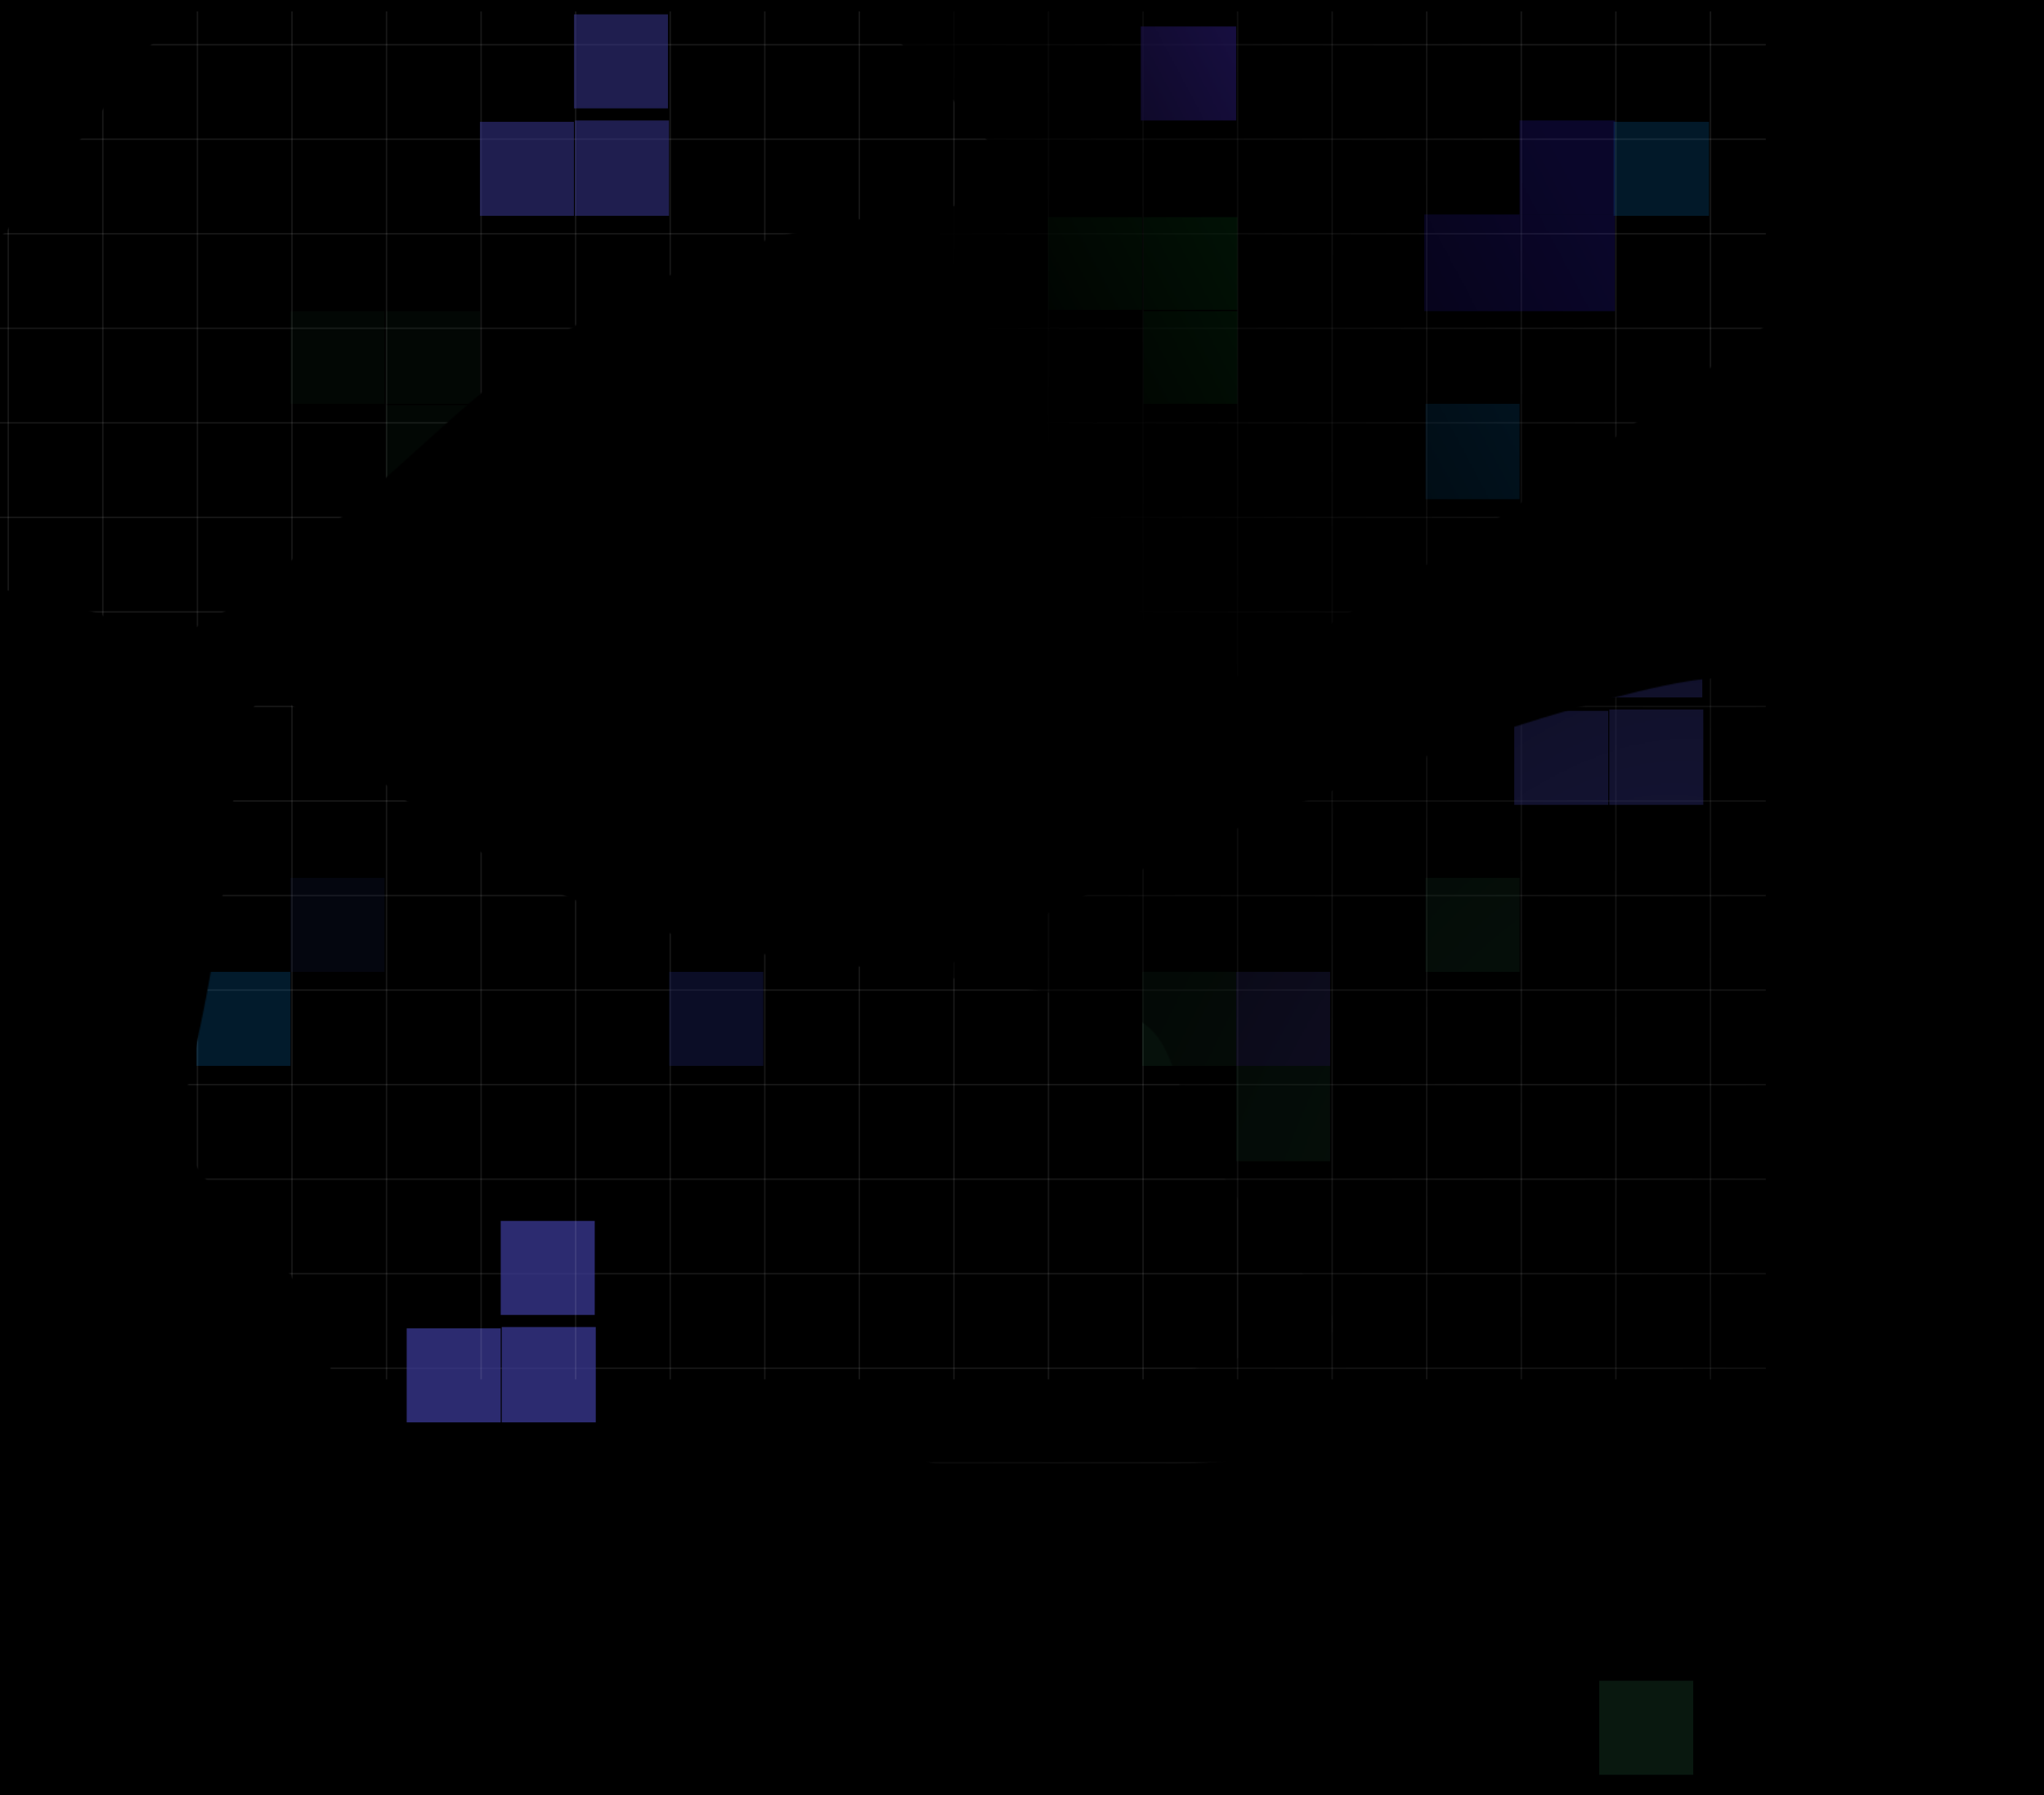<svg width="1744" height="1532" viewBox="0 0 1744 1532" fill="none" xmlns="http://www.w3.org/2000/svg">
<rect x="0" y="0" width="1744" height="1532" fill="#808080" stroke="none"/>
<g clip-path="url(#clip0_109_287)">
<rect width="1744" height="1532" fill="black"/>
<mask id="mask0_109_287" style="mask-type:alpha" maskUnits="userSpaceOnUse" x="-153" y="-183" width="1956" height="1440">
<path d="M714.34 358.828C714.34 506.088 811.705 625.465 931.81 625.465C1051.92 625.465 1802.32 108.968 1802.32 -38.292C1802.32 -185.552 724.135 17.179 604.029 17.179C483.924 17.179 714.34 211.568 714.34 358.828Z" fill="url(#paint0_linear_109_287)"/>
<path d="M629.874 989.853C629.874 1137.11 727.239 1256.49 847.344 1256.49C967.45 1256.49 1636.54 1222.17 1636.54 1074.91C1636.54 927.645 1587.08 578.821 1466.98 578.821C1346.87 578.821 629.874 842.593 629.874 989.853Z" fill="url(#paint1_radial_109_287)"/>
<path d="M383.179 359.232C59.113 651.92 208.812 504.832 -69.532 497.422C-113.197 505.833 -187.324 506.233 -134.511 440.541C-68.495 358.427 -89.771 300.429 -7.269 210.965C75.233 121.501 125.478 30.607 250.033 -111.683C374.589 -253.973 384.171 -136.679 524.592 -147.798C665.012 -158.917 600.966 -141.26 794.71 65.197C988.454 271.654 707.245 66.543 383.179 359.232Z" fill="#D9D9D9"/>
<path d="M689.125 819.613C1122.81 870.672 913.529 854.913 1091.29 1069.23C1126.38 1096.55 1175.5 1152.06 1091.29 1155.59C986.02 1160 956.393 1214.21 834.736 1211.06C713.079 1207.91 611.592 1229.97 422.488 1229.97C233.383 1229.97 315.328 1145.5 214.472 1047.17C113.617 948.835 169.087 985.395 196.823 703.629C224.558 421.863 255.445 768.555 689.125 819.613Z" fill="#D9D9D9"/>
</mask>
<g mask="url(#mask0_109_287)">
<line y1="-0.63" x2="1511.58" y2="-0.63" transform="matrix(-1 0 0 1 1506.67 684.234)" stroke="white" stroke-opacity="0.09" stroke-width="1.261"/>
<line y1="-0.63" x2="1511.58" y2="-0.63" transform="matrix(-1 0 0 1 1506.67 1006.97)" stroke="white" stroke-opacity="0.09" stroke-width="1.261"/>
<line y1="-0.63" x2="1511.58" y2="-0.63" transform="matrix(-1 0 0 1 1506.67 361.496)" stroke="white" stroke-opacity="0.09" stroke-width="1.261"/>
<line y1="-0.63" x2="1511.58" y2="-0.63" transform="matrix(-1 0 0 1 1506.67 38.755)" stroke="white" stroke-opacity="0.09" stroke-width="1.261"/>
<line y1="-0.63" x2="1511.58" y2="-0.63" transform="matrix(-1 0 0 1 1506.67 1168.34)" stroke="white" stroke-opacity="0.09" stroke-width="1.261"/>
<line y1="-0.63" x2="1511.58" y2="-0.63" transform="matrix(-1 0 0 1 1506.67 522.864)" stroke="white" stroke-opacity="0.09" stroke-width="1.261"/>
<line y1="-0.63" x2="1511.58" y2="-0.63" transform="matrix(-1 0 0 1 1506.67 845.602)" stroke="white" stroke-opacity="0.09" stroke-width="1.261"/>
<line y1="-0.63" x2="1511.58" y2="-0.63" transform="matrix(-1 0 0 1 1506.67 200.125)" stroke="white" stroke-opacity="0.09" stroke-width="1.261"/>
<line y1="-0.63" x2="1511.58" y2="-0.63" transform="matrix(-1 0 0 1 1506.67 1249.02)" stroke="white" stroke-opacity="0.09" stroke-width="1.261"/>
<line y1="-0.63" x2="1511.58" y2="-0.63" transform="matrix(-1 0 0 1 1506.67 603.549)" stroke="white" stroke-opacity="0.09" stroke-width="1.261"/>
<line y1="-0.63" x2="1511.58" y2="-0.63" transform="matrix(-1 0 0 1 1506.67 926.287)" stroke="white" stroke-opacity="0.09" stroke-width="1.261"/>
<line y1="-0.63" x2="1511.58" y2="-0.63" transform="matrix(-1 0 0 1 1506.67 280.811)" stroke="white" stroke-opacity="0.09" stroke-width="1.261"/>
<line y1="-0.63" x2="1511.58" y2="-0.63" transform="matrix(-1 0 0 1 1506.67 1087.66)" stroke="white" stroke-opacity="0.09" stroke-width="1.261"/>
<line y1="-0.63" x2="1511.58" y2="-0.63" transform="matrix(-1 0 0 1 1506.67 442.179)" stroke="white" stroke-opacity="0.09" stroke-width="1.261"/>
<line y1="-0.63" x2="1511.58" y2="-0.63" transform="matrix(-1 0 0 1 1506.67 764.919)" stroke="white" stroke-opacity="0.09" stroke-width="1.261"/>
<line y1="-0.63" x2="1511.58" y2="-0.63" transform="matrix(-1 0 0 1 1506.67 119.44)" stroke="white" stroke-opacity="0.09" stroke-width="1.261"/>
<rect width="80.226" height="80.226" transform="matrix(-1 0 0 1 427.227 1133.69)" fill="#3C3A97" fill-opacity="0.74"/>
<rect width="80.226" height="80.226" transform="matrix(-1 0 0 1 507.453 1042)" fill="#3C3A97" fill-opacity="0.74"/>
<rect width="80.226" height="81.372" transform="matrix(-1 0 0 1 508.33 1132.54)" fill="#3C3A97" fill-opacity="0.74"/>
<line y1="-0.63" x2="1167.41" y2="-0.63" transform="matrix(4.37114e-08 1 1 -4.37114e-08 1460.02 9.761)" stroke="white" stroke-opacity="0.09" stroke-width="1.261"/>
<line y1="-0.63" x2="1167.41" y2="-0.63" transform="matrix(4.37114e-08 1 1 -4.37114e-08 814.543 9.761)" stroke="white" stroke-opacity="0.09" stroke-width="1.261"/>
<line y1="-0.63" x2="1167.41" y2="-0.63" transform="matrix(4.37114e-08 1 1 -4.37114e-08 1137.28 9.761)" stroke="white" stroke-opacity="0.09" stroke-width="1.261"/>
<line y1="-0.63" x2="1167.41" y2="-0.63" transform="matrix(4.37114e-08 1 1 -4.37114e-08 491.807 9.761)" stroke="white" stroke-opacity="0.09" stroke-width="1.261"/>
<line y1="-0.63" x2="1167.41" y2="-0.63" transform="matrix(4.37114e-08 1 1 -4.37114e-08 169.066 9.761)" stroke="white" stroke-opacity="0.09" stroke-width="1.261"/>
<line y1="-0.63" x2="1167.41" y2="-0.63" transform="matrix(4.37114e-08 1 1 -4.37114e-08 1298.65 9.761)" stroke="white" stroke-opacity="0.09" stroke-width="1.261"/>
<line y1="-0.63" x2="1167.41" y2="-0.63" transform="matrix(4.37114e-08 1 1 -4.37114e-08 653.178 9.761)" stroke="white" stroke-opacity="0.09" stroke-width="1.261"/>
<line y1="-0.63" x2="1167.41" y2="-0.63" transform="matrix(4.37114e-08 1 1 -4.37114e-08 975.912 9.761)" stroke="white" stroke-opacity="0.09" stroke-width="1.261"/>
<line y1="-0.63" x2="1167.41" y2="-0.63" transform="matrix(4.37114e-08 1 1 -4.37114e-08 330.436 9.761)" stroke="white" stroke-opacity="0.09" stroke-width="1.261"/>
<line y1="-0.63" x2="1167.41" y2="-0.63" transform="matrix(4.37114e-08 1 1 -4.37114e-08 7.695 9.761)" stroke="white" stroke-opacity="0.09" stroke-width="1.261"/>
<line y1="-0.63" x2="1167.41" y2="-0.63" transform="matrix(4.37114e-08 1 1 -4.37114e-08 1379.34 9.761)" stroke="white" stroke-opacity="0.09" stroke-width="1.261"/>
<line y1="-0.63" x2="1167.41" y2="-0.63" transform="matrix(4.37114e-08 1 1 -4.37114e-08 733.859 9.761)" stroke="white" stroke-opacity="0.09" stroke-width="1.261"/>
<line y1="-0.63" x2="1167.41" y2="-0.63" transform="matrix(4.37114e-08 1 1 -4.37114e-08 1056.6 9.761)" stroke="white" stroke-opacity="0.09" stroke-width="1.261"/>
<line y1="-0.63" x2="1167.41" y2="-0.63" transform="matrix(4.37114e-08 1 1 -4.37114e-08 411.119 9.761)" stroke="white" stroke-opacity="0.09" stroke-width="1.261"/>
<line y1="-0.63" x2="1167.41" y2="-0.63" transform="matrix(4.37114e-08 1 1 -4.37114e-08 88.383 9.761)" stroke="white" stroke-opacity="0.09" stroke-width="1.261"/>
<line y1="-0.63" x2="1167.41" y2="-0.63" transform="matrix(4.37114e-08 1 1 -4.37114e-08 1217.97 9.761)" stroke="white" stroke-opacity="0.09" stroke-width="1.261"/>
<line y1="-0.63" x2="1167.41" y2="-0.63" transform="matrix(4.37114e-08 1 1 -4.37114e-08 572.49 9.761)" stroke="white" stroke-opacity="0.09" stroke-width="1.261"/>
<line y1="-0.63" x2="1167.41" y2="-0.63" transform="matrix(4.37114e-08 1 1 -4.37114e-08 895.23 9.761)" stroke="white" stroke-opacity="0.09" stroke-width="1.261"/>
<line y1="-0.63" x2="1167.41" y2="-0.63" transform="matrix(4.37114e-08 1 1 -4.37114e-08 249.754 9.761)" stroke="white" stroke-opacity="0.09" stroke-width="1.261"/>
<g opacity="0.7">
<rect width="80.226" height="80.226" transform="matrix(-1 0 0 1 651.295 829.429)" fill="#1C2160" fill-opacity="0.57"/>
<rect width="80.226" height="80.226" transform="matrix(-1 0 0 1 1054.72 829.43)" fill="#24613D" fill-opacity="0.25"/>
<rect width="80.226" height="79.08" transform="matrix(-1 0 0 1 328.098 265.554)" fill="#24613D" fill-opacity="0.11"/>
<rect width="80.226" height="79.08" transform="matrix(-1 0 0 1 974.492 185.328)" fill="#0DA932" fill-opacity="0.31"/>
<rect width="80.226" height="79.08" transform="matrix(-1 0 0 1 409.469 345.78)" fill="#24613D" fill-opacity="0.11"/>
<rect width="80.226" height="79.08" transform="matrix(-1 0 0 1 1055.86 265.554)" fill="#0DA932" fill-opacity="0.31"/>
<rect width="80.226" height="79.08" transform="matrix(-1 0 0 1 409.471 265.554)" fill="#24613D" fill-opacity="0.11"/>
<rect width="80.226" height="79.08" transform="matrix(-1 0 0 1 1055.87 185.328)" fill="#0DA932" fill-opacity="0.31"/>
<rect width="80.226" height="80.226" transform="matrix(-1 0 0 1 1134.94 829.43)" fill="#6963EB" fill-opacity="0.25"/>
<rect width="80.226" height="81.372" transform="matrix(-1 0 0 1 1134.94 909.656)" fill="#24613D" fill-opacity="0.25"/>
<rect width="80.226" height="80.226" transform="matrix(-1 0 0 1 1296.54 749.203)" fill="#24613D" fill-opacity="0.25"/>
<rect width="80.226" height="80.226" transform="matrix(-1 0 0 1 489.695 103.955)" fill="#3C3A97" fill-opacity="0.74"/>
<rect width="80.226" height="80.226" transform="matrix(-1 0 0 1 569.922 12.268)" fill="#3C3A97" fill-opacity="0.74"/>
<rect width="80.226" height="81.372" transform="matrix(-1 0 0 1 570.799 102.809)" fill="#3C3A97" fill-opacity="0.74"/>
<rect width="81.372" height="82.518" transform="matrix(-1 0 0 1 1296.54 183.035)" fill="#3E25FA" fill-opacity="0.24"/>
<rect width="81.372" height="80.226" transform="matrix(-1 0 0 1 1377.91 102.809)" fill="#3E25FA" fill-opacity="0.24"/>
<rect width="81.372" height="80.226" transform="matrix(-1 0 0 1 1458.14 103.955)" fill="#0D92F4" fill-opacity="0.24"/>
<rect width="81.372" height="82.518" transform="matrix(-1 0 0 1 1377.91 183.035)" fill="#3E25FA" fill-opacity="0.24"/>
<rect width="81.372" height="80.226" transform="matrix(-1 0 0 1 1054.72 22.583)" fill="#342193"/>
<rect width="80.226" height="81.372" transform="matrix(-1 0 0 1 1296.54 344.634)" fill="#0D92F4" fill-opacity="0.24"/>
<rect width="80.226" height="80.226" transform="matrix(-1 0 0 1 328.098 749.203)" fill="#1A2254" fill-opacity="0.26"/>
<rect width="80.226" height="80.226" transform="matrix(-1 0 0 1 247.871 829.429)" fill="#0D92F4" fill-opacity="0.26"/>
<rect width="80.226" height="80.226" transform="matrix(-1 0 0 1 1372.23 606.688)" fill="#3C3A97" fill-opacity="0.61"/>
<rect width="80.226" height="80.226" transform="matrix(-1 0 0 1 1452.45 515)" fill="#3C3A97" fill-opacity="0.61"/>
<rect width="80.226" height="81.372" transform="matrix(-1 0 0 1 1453.33 605.542)" fill="#3C3A97" fill-opacity="0.61"/>
</g>
</g>
<rect width="80.226" height="80.226" transform="matrix(-1 0 0 1 1444.72 1434.43)" fill="#24613D" fill-opacity="0.25"/>
</g>
<defs>
<linearGradient id="paint0_linear_109_287" x1="1282.91" y1="35.459" x2="828.433" y2="277.513" gradientUnits="userSpaceOnUse">
<stop stop-color="white"/>
<stop offset="1" stop-color="white" stop-opacity="0"/>
</linearGradient>
<radialGradient id="paint1_radial_109_287" cx="0" cy="0" r="1" gradientUnits="userSpaceOnUse" gradientTransform="translate(1317.58 996.112) rotate(-150.607) scale(777.019 1335.47)">
<stop stop-color="white"/>
<stop offset="1" stop-color="white" stop-opacity="0"/>
</radialGradient>
<clipPath id="clip0_109_287">
<rect width="1744" height="1532" fill="white"/>
</clipPath>
</defs>
</svg>
